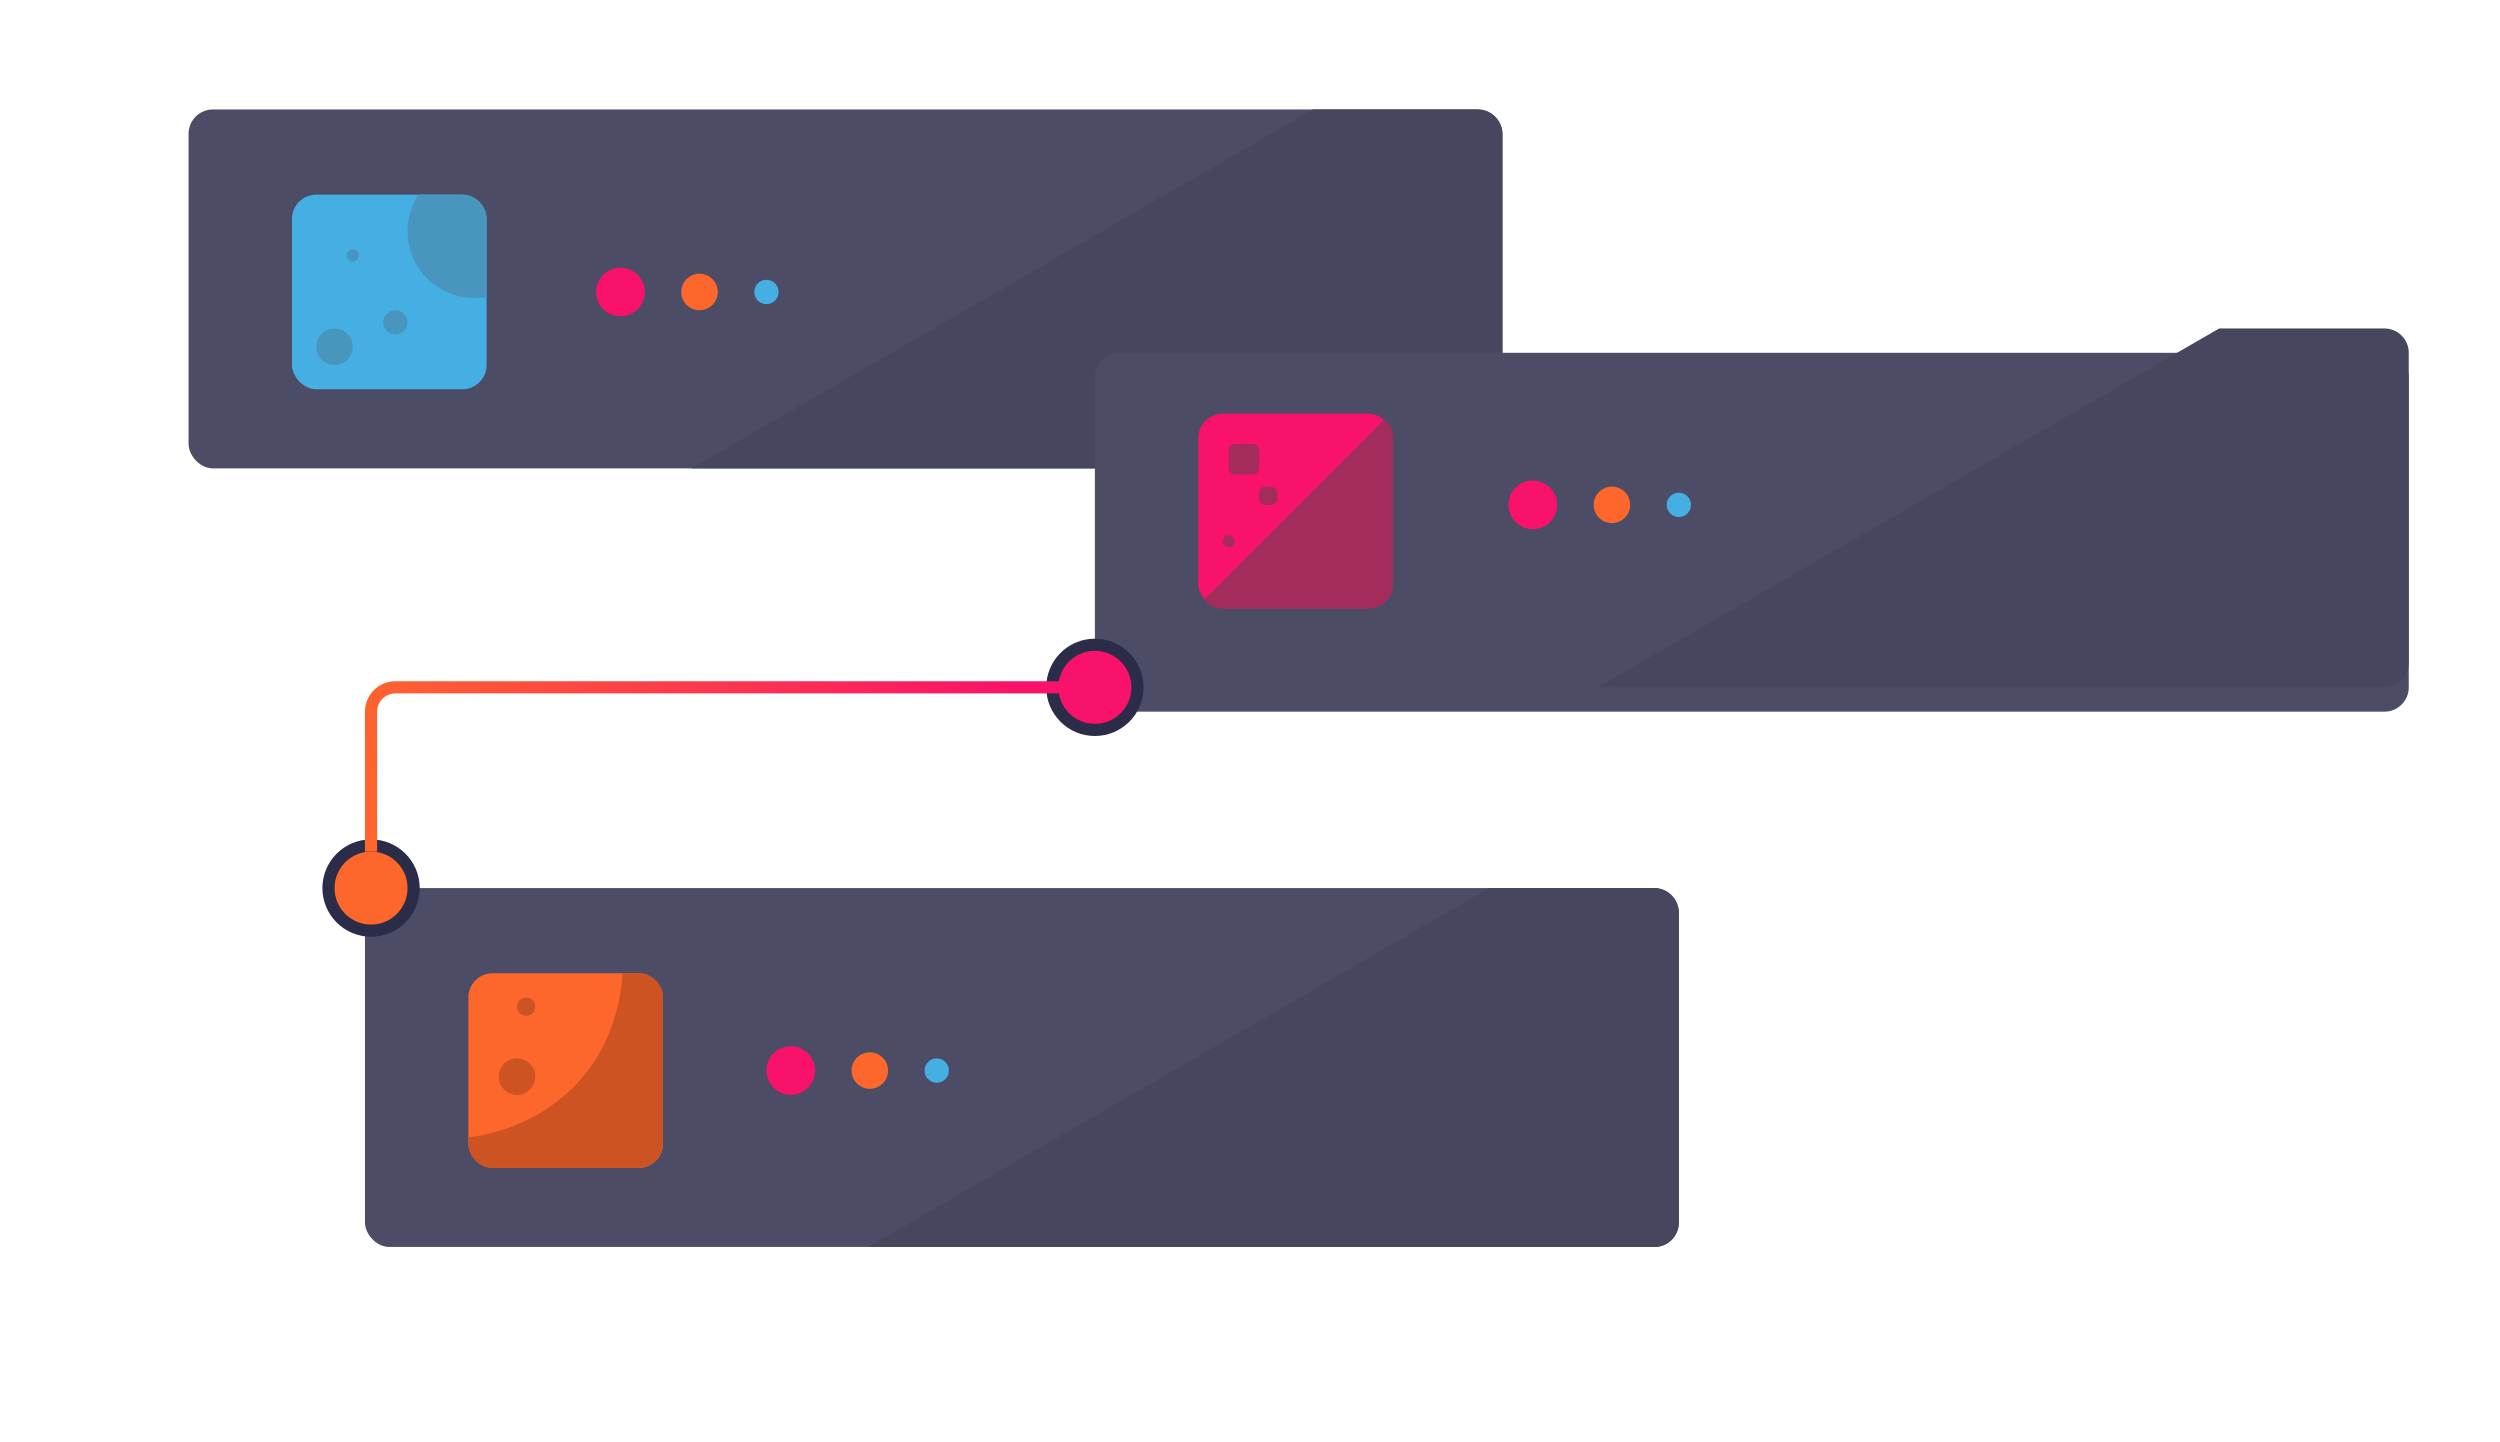 <svg width="411" height="237" viewBox="0 0 411 237" fill="none" xmlns="http://www.w3.org/2000/svg">
<rect x="31" y="18" width="216" height="59" rx="4" fill="#4C4C66"/>
<path fill-rule="evenodd" clip-rule="evenodd" d="M113.68 77H243C245.209 77 247 75.209 247 73V22C247 19.791 245.209 18 243 18H215.834L113.68 77Z" fill="#46465E"/>
<g filter="url(#filter0_d)">
<rect x="180" y="54" width="216" height="59" rx="4" fill="#4C4C66"/>
</g>
<path fill-rule="evenodd" clip-rule="evenodd" d="M262.68 113H392C394.209 113 396 111.209 396 109V58C396 55.791 394.209 54 392 54H364.834L262.68 113Z" fill="#46465E"/>
<rect x="60" y="146" width="216" height="59" rx="4" fill="#4C4C66"/>
<path fill-rule="evenodd" clip-rule="evenodd" d="M142.68 205H272C274.209 205 276 203.209 276 201V150C276 147.791 274.209 146 272 146H244.834L142.68 205Z" fill="#46465E"/>
<rect x="18" y="18" width="5" height="5" rx="1" fill="white" fill-opacity="0.15"/>
<rect x="18" y="27" width="5" height="5" rx="1" fill="white" fill-opacity="0.15"/>
<rect x="18" y="36" width="5" height="5" rx="1" fill="white" fill-opacity="0.15"/>
<rect x="18" y="45" width="5" height="5" rx="1" fill="white" fill-opacity="0.15"/>
<rect x="9" y="18" width="5" height="5" rx="1" fill="white" fill-opacity="0.15"/>
<rect x="9" y="27" width="5" height="5" rx="1" fill="white" fill-opacity="0.15"/>
<rect x="9" y="36" width="5" height="5" rx="1" fill="white" fill-opacity="0.15"/>
<rect x="9" y="45" width="5" height="5" rx="1" fill="white" fill-opacity="0.15"/>
<rect y="18" width="5" height="5" rx="1" fill="white" fill-opacity="0.15"/>
<rect y="27" width="5" height="5" rx="1" fill="white" fill-opacity="0.15"/>
<rect y="36" width="5" height="5" rx="1" fill="white" fill-opacity="0.15"/>
<rect y="45" width="5" height="5" rx="1" fill="white" fill-opacity="0.15"/>
<rect x="18" y="9" width="5" height="5" rx="1" fill="white" fill-opacity="0.15"/>
<rect x="9" y="9" width="5" height="5" rx="1" fill="white" fill-opacity="0.15"/>
<rect y="9" width="5" height="5" rx="1" fill="white" fill-opacity="0.15"/>
<rect x="18" width="5" height="5" rx="1" fill="white" fill-opacity="0.15"/>
<rect x="9" width="5" height="5" rx="1" fill="white" fill-opacity="0.15"/>
<rect width="5" height="5" rx="1" fill="white" fill-opacity="0.15"/>
<rect x="27" y="9" width="5" height="5" rx="1" fill="white" fill-opacity="0.15"/>
<rect x="27" width="5" height="5" rx="1" fill="white" fill-opacity="0.15"/>
<rect x="36" y="9" width="5" height="5" rx="1" fill="white" fill-opacity="0.15"/>
<rect x="36" width="5" height="5" rx="1" fill="white" fill-opacity="0.15"/>
<rect x="45" y="9" width="5" height="5" rx="1" fill="white" fill-opacity="0.15"/>
<rect x="45" width="5" height="5" rx="1" fill="white" fill-opacity="0.15"/>
<rect x="54" y="9" width="5" height="5" rx="1" fill="white" fill-opacity="0.15"/>
<rect x="54" width="5" height="5" rx="1" fill="white" fill-opacity="0.15"/>
<rect x="255" y="214" width="5" height="5" rx="1" fill="white" fill-opacity="0.15"/>
<rect x="246" y="214" width="5" height="5" rx="1" fill="white" fill-opacity="0.15"/>
<rect x="237" y="214" width="5" height="5" rx="1" fill="white" fill-opacity="0.15"/>
<rect x="273" y="214" width="5" height="5" rx="1" fill="white" fill-opacity="0.15"/>
<rect x="282" y="214" width="5" height="5" rx="1" fill="white" fill-opacity="0.15"/>
<rect x="264" y="223" width="5" height="5" rx="1" fill="white" fill-opacity="0.15"/>
<rect x="255" y="223" width="5" height="5" rx="1" fill="white" fill-opacity="0.15"/>
<rect x="246" y="223" width="5" height="5" rx="1" fill="white" fill-opacity="0.15"/>
<rect x="237" y="223" width="5" height="5" rx="1" fill="white" fill-opacity="0.15"/>
<rect x="273" y="223" width="5" height="5" rx="1" fill="white" fill-opacity="0.15"/>
<rect x="282" y="223" width="5" height="5" rx="1" fill="white" fill-opacity="0.15"/>
<rect x="264" y="232" width="5" height="5" rx="1" fill="white" fill-opacity="0.15"/>
<rect x="255" y="232" width="5" height="5" rx="1" fill="white" fill-opacity="0.15"/>
<rect x="246" y="232" width="5" height="5" rx="1" fill="white" fill-opacity="0.15"/>
<rect x="237" y="232" width="5" height="5" rx="1" fill="white" fill-opacity="0.15"/>
<rect x="273" y="232" width="5" height="5" rx="1" fill="white" fill-opacity="0.15"/>
<rect x="282" y="232" width="5" height="5" rx="1" fill="white" fill-opacity="0.15"/>
<rect x="282" y="205" width="5" height="5" rx="1" fill="white" fill-opacity="0.15"/>
<rect x="282" y="196" width="5" height="5" rx="1" fill="white" fill-opacity="0.15"/>
<rect x="282" y="187" width="5" height="5" rx="1" fill="white" fill-opacity="0.15"/>
<rect x="291" y="214" width="5" height="5" rx="1" fill="white" fill-opacity="0.15"/>
<rect x="291" y="223" width="5" height="5" rx="1" fill="white" fill-opacity="0.15"/>
<rect x="291" y="232" width="5" height="5" rx="1" fill="white" fill-opacity="0.15"/>
<rect x="291" y="205" width="5" height="5" rx="1" fill="white" fill-opacity="0.15"/>
<rect x="291" y="196" width="5" height="5" rx="1" fill="white" fill-opacity="0.15"/>
<rect x="291" y="187" width="5" height="5" rx="1" fill="white" fill-opacity="0.15"/>
<rect x="77" y="160" width="32" height="32" rx="4" fill="#FE672C"/>
<path fill-rule="evenodd" clip-rule="evenodd" d="M77 186.956V188C77 190.209 78.791 192 81 192H105C107.209 192 109 190.209 109 188V164C109 161.791 107.209 160 105 160H102.384C100.857 179.637 85.43 186.118 77 186.956Z" fill="#CD5323"/>
<circle cx="85" cy="177" r="3" fill="#CD5323"/>
<circle cx="86.5" cy="165.5" r="1.5" fill="#CD5323"/>
<rect x="197" y="68" width="32" height="32" rx="4" fill="#F8126A"/>
<path fill-rule="evenodd" clip-rule="evenodd" d="M197.933 98.567C198.666 99.443 199.768 100 201 100H225C227.209 100 229 98.209 229 96V72C229 70.768 228.443 69.666 227.567 68.933L197.933 98.567Z" fill="#A42C5A"/>
<rect x="202" y="73" width="5" height="5" rx="1" fill="#A42C5A"/>
<rect x="207" y="80" width="3" height="3" rx="1" fill="#A42C5A"/>
<rect x="201" y="88" width="2" height="2" rx="1" fill="#A42C5A"/>
<rect x="48" y="32" width="32" height="32" rx="4" fill="#45AFE3"/>
<path fill-rule="evenodd" clip-rule="evenodd" d="M68.779 32H76C78.209 32 80 33.791 80 36V48.819C79.351 48.938 78.683 49 78 49C71.925 49 67 44.075 67 38C67 35.786 67.654 33.726 68.779 32Z" fill="#4896BD"/>
<circle cx="55" cy="57" r="3" fill="#4896BD"/>
<circle cx="65" cy="53" r="2" fill="#4896BD"/>
<circle cx="58" cy="42" r="1" fill="#4896BD"/>
<circle cx="130" cy="176" r="4" fill="#F8126A"/>
<circle cx="143" cy="176" r="3" fill="#FE672C"/>
<circle cx="154" cy="176" r="2" fill="#45AFE3"/>
<circle cx="252" cy="83" r="4" fill="#F8126A"/>
<circle cx="265" cy="83" r="3" fill="#FE672C"/>
<circle cx="276" cy="83" r="2" fill="#45AFE3"/>
<circle cx="102" cy="48" r="4" fill="#F8126A"/>
<circle cx="115" cy="48" r="3" fill="#FE672C"/>
<circle cx="126" cy="48" r="2" fill="#45AFE3"/>
<circle cx="61" cy="146" r="7" fill="#FE672C" stroke="#2B2D48" stroke-width="2"/>
<circle cx="180" cy="113" r="7" fill="#F8126A" stroke="#2B2D48" stroke-width="2"/>
<path d="M61 140V117C61 114.791 62.791 113 65 113H180" stroke="url(#paint0_linear)" stroke-width="2"/>
<defs>
<filter id="filter0_d" x="165" y="43" width="246" height="89" filterUnits="userSpaceOnUse" color-interpolation-filters="sRGB">
<feFlood flood-opacity="0" result="BackgroundImageFix"/>
<feColorMatrix in="SourceAlpha" type="matrix" values="0 0 0 0 0 0 0 0 0 0 0 0 0 0 0 0 0 0 127 0"/>
<feOffset dy="4"/>
<feGaussianBlur stdDeviation="7.5"/>
<feColorMatrix type="matrix" values="0 0 0 0 0.049 0 0 0 0 0.068 0 0 0 0 0.096 0 0 0 0.25 0"/>
<feBlend mode="normal" in2="BackgroundImageFix" result="effect1_dropShadow"/>
<feBlend mode="normal" in="SourceGraphic" in2="effect1_dropShadow" result="shape"/>
</filter>
<linearGradient id="paint0_linear" x1="167" y1="113" x2="61" y2="141.5" gradientUnits="userSpaceOnUse">
<stop stop-color="#F8126A"/>
<stop offset="1" stop-color="#FE672C"/>
</linearGradient>
</defs>
</svg>
